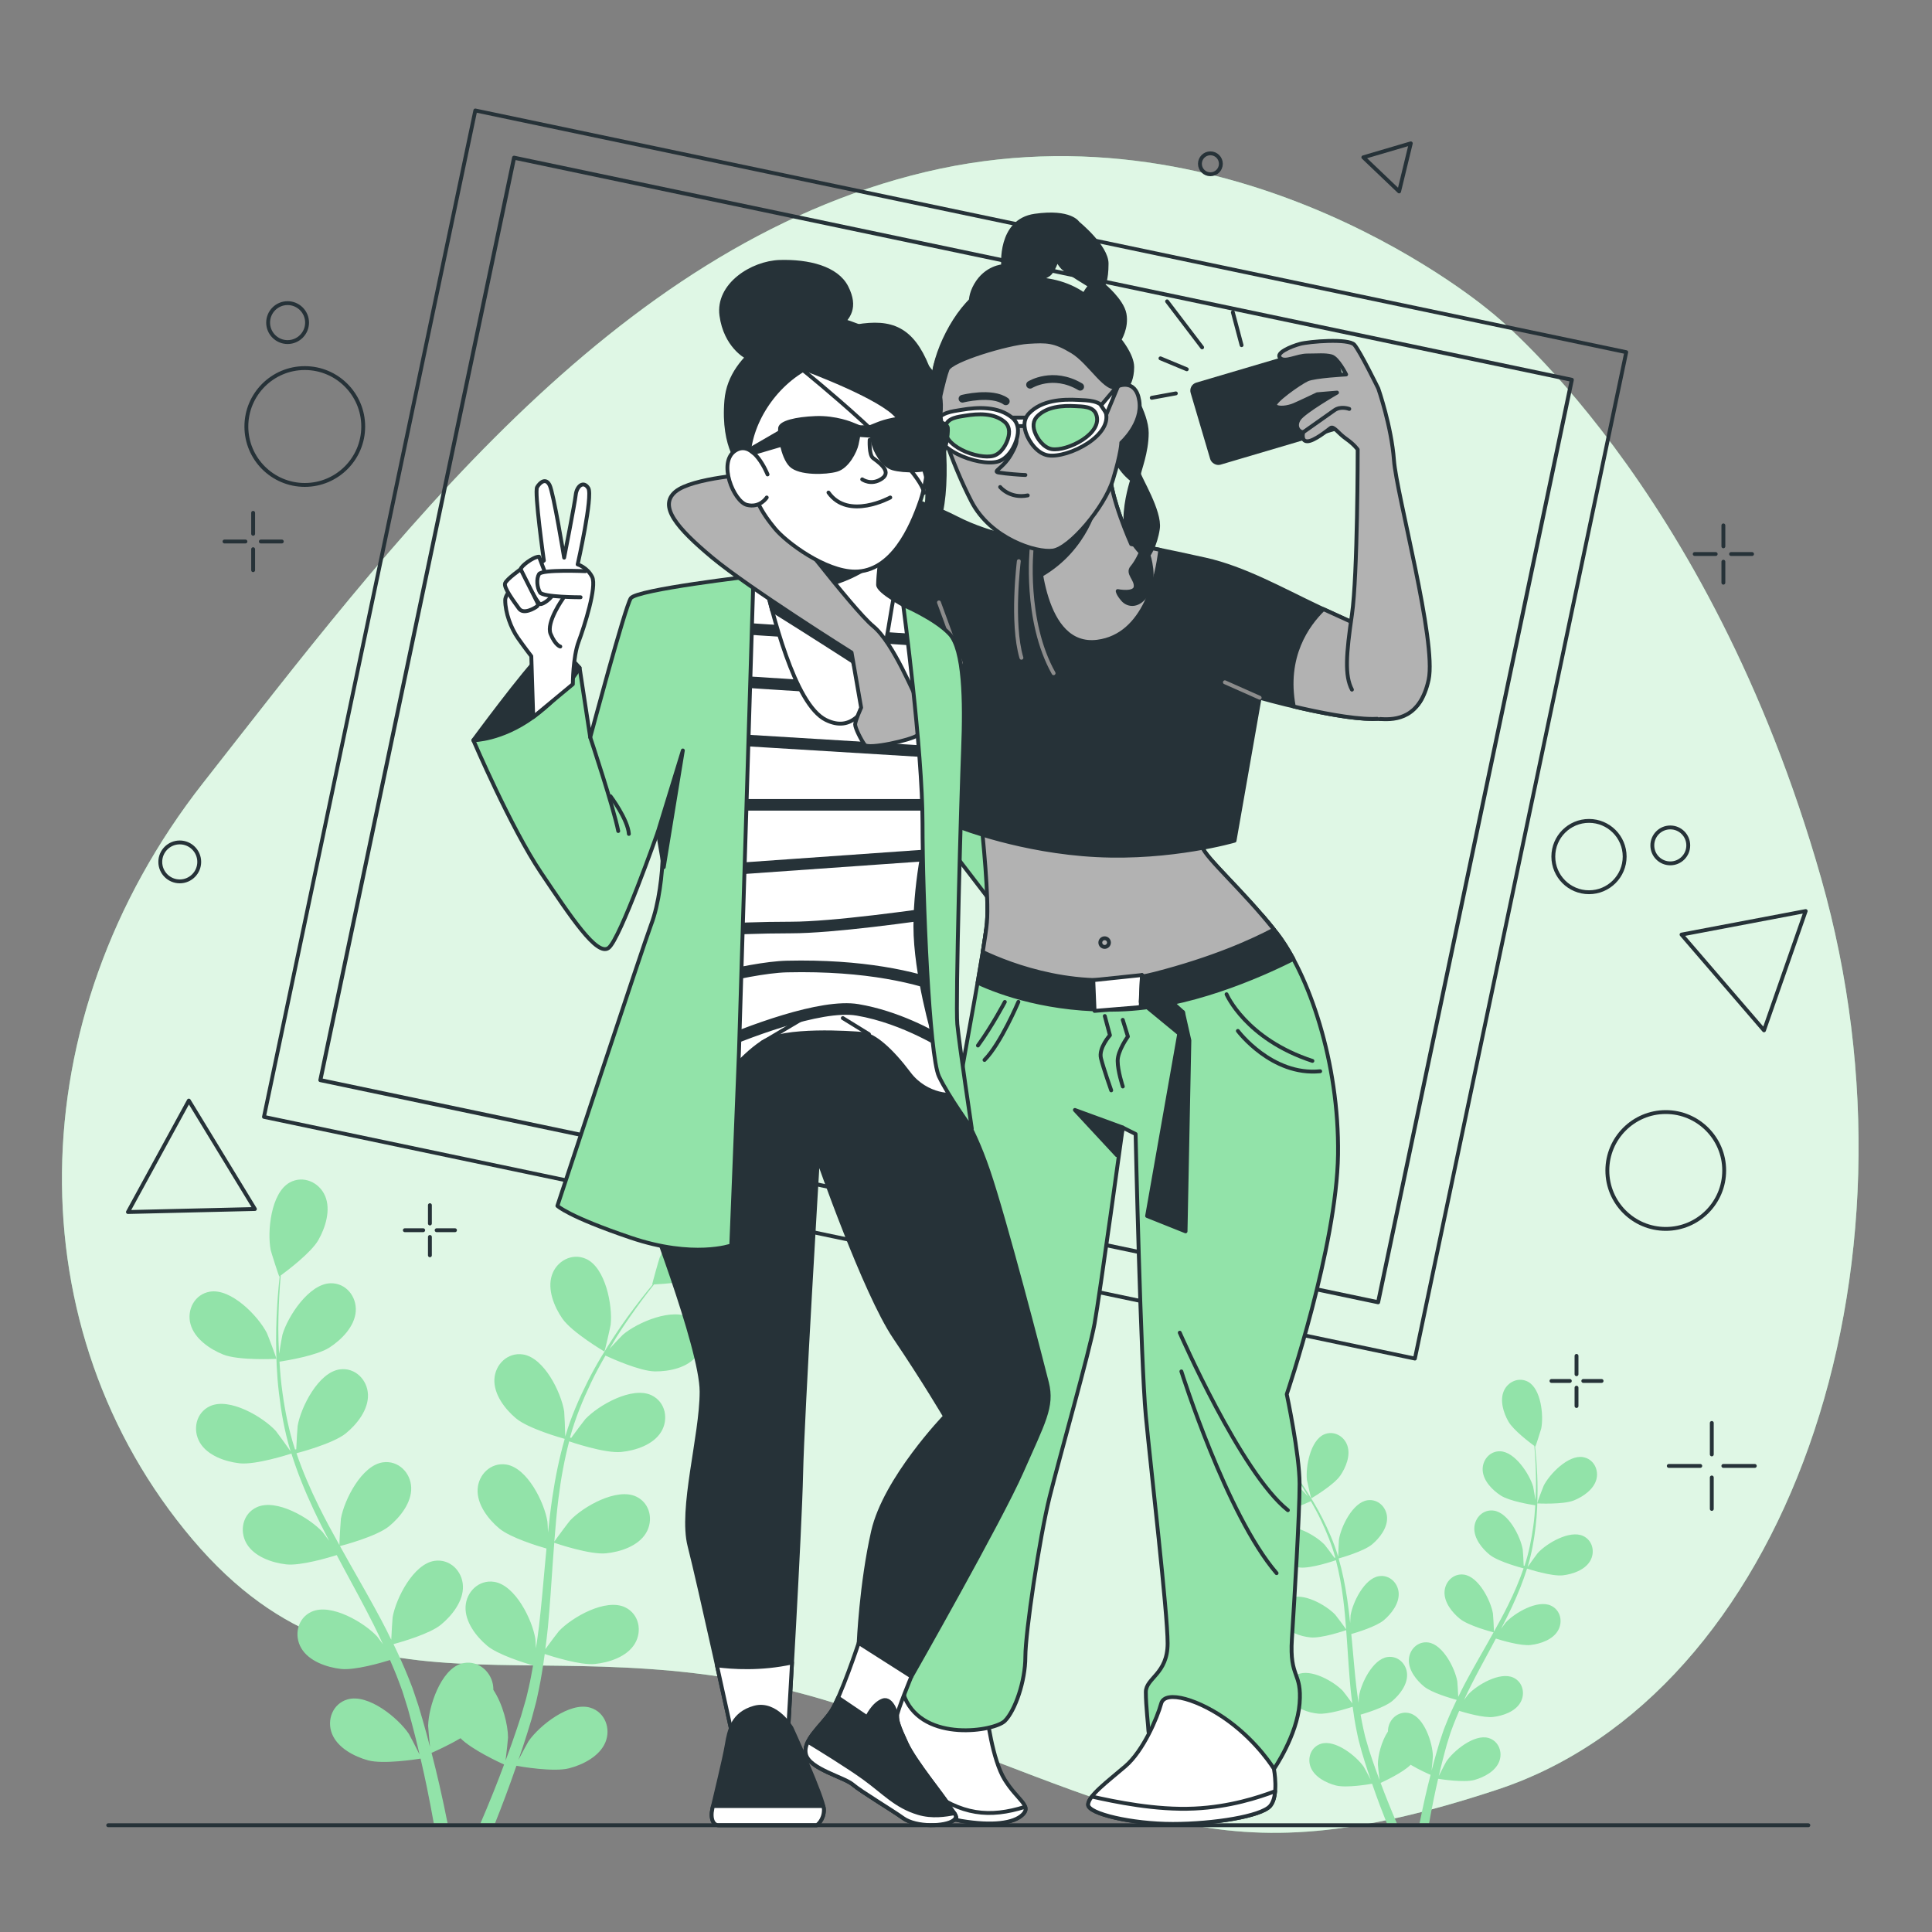 <?xml version="1.0" encoding="UTF-8"?><svg xmlns="http://www.w3.org/2000/svg" viewBox="0 0 500 500"><rect x="0" y="0" width="500" height="500" fill="#808080" stroke="none"/><g id="a"><path d="M385.9,80.77s-64.81-55.62-146.29-36.28c-81.48,19.34-138.95,96.82-187.04,158.12-48.09,61.3-48.39,141.87-2.78,195.75,45.62,53.89,94.19,17.86,170.2,43.71,76.01,25.85,93.36,45.59,167.54,21.07,74.18-24.52,112.86-133.6,83.75-235.95-29.12-102.35-85.37-146.42-85.37-146.42Z" style="fill:#92e3a9; stroke-width:0px;"/><path d="M385.9,80.77s-64.81-55.62-146.29-36.28c-81.48,19.34-138.95,96.82-187.04,158.12-48.09,61.3-48.39,141.87-2.78,195.75,45.62,53.89,94.19,17.86,170.2,43.71,76.01,25.85,93.36,45.59,167.54,21.07,74.18-24.52,112.86-133.6,83.75-235.95-29.12-102.35-85.37-146.42-85.37-146.42Z" style="fill:#fff; opacity:.7; stroke-width:0px;"/></g><g id="b"><rect x="92.43" y="57.01" width="304.36" height="266.14" transform="translate(44.27 -46.2) rotate(11.86)" style="fill:none; stroke:#263238; stroke-linecap:round; stroke-linejoin:round; stroke-width:.99px;"/><rect x="105" y="66.94" width="279.72" height="243.93" transform="translate(44.04 -46.28) rotate(11.86)" style="fill:none; stroke:#263238; stroke-linecap:round; stroke-linejoin:round; stroke-width:1.03px;"/><circle cx="431.1" cy="302.92" r="15.12" style="fill:none; stroke:#263238; stroke-linecap:round; stroke-linejoin:round;"/><circle cx="78.88" cy="110.38" r="15.12" style="fill:none; stroke:#263238; stroke-linecap:round; stroke-linejoin:round;"/><path d="M436.92,218.79c0,2.57-2.08,4.65-4.65,4.65s-4.65-2.08-4.65-4.65,2.08-4.65,4.65-4.65,4.65,2.08,4.65,4.65Z" style="fill:none; stroke:#263238; stroke-linecap:round; stroke-linejoin:round;"/><path d="M51.56,223.06c0,2.78-2.26,5.04-5.04,5.04s-5.04-2.26-5.04-5.04,2.26-5.04,5.04-5.04,5.04,2.26,5.04,5.04Z" style="fill:none; stroke:#263238; stroke-linecap:round; stroke-linejoin:round;"/><path d="M79.47,83.49c0,2.78-2.26,5.04-5.04,5.04s-5.04-2.26-5.04-5.04,2.26-5.04,5.04-5.04,5.04,2.26,5.04,5.04Z" style="fill:none; stroke:#263238; stroke-linecap:round; stroke-linejoin:round;"/><circle cx="411.23" cy="221.68" r="9.23" style="fill:none; stroke:#263238; stroke-linecap:round; stroke-linejoin:round;"/><circle cx="313.25" cy="42.39" r="2.71" style="fill:none; stroke:#263238; stroke-linecap:round; stroke-linejoin:round;"/><line x1="65.51" y1="132.72" x2="65.51" y2="138.15" style="fill:none; stroke:#263238; stroke-linecap:round; stroke-linejoin:round;"/><line x1="65.51" y1="142.13" x2="65.51" y2="147.56" style="fill:none; stroke:#263238; stroke-linecap:round; stroke-linejoin:round;"/><line x1="58.1" y1="140.14" x2="63.52" y2="140.14" style="fill:none; stroke:#263238; stroke-linecap:round; stroke-linejoin:round;"/><line x1="67.5" y1="140.14" x2="72.93" y2="140.14" style="fill:none; stroke:#263238; stroke-linecap:round; stroke-linejoin:round;"/><line x1="446.01" y1="135.97" x2="446.01" y2="141.39" style="fill:none; stroke:#263238; stroke-linecap:round; stroke-linejoin:round;"/><line x1="446.01" y1="145.37" x2="446.01" y2="150.8" style="fill:none; stroke:#263238; stroke-linecap:round; stroke-linejoin:round;"/><line x1="438.59" y1="143.38" x2="444.02" y2="143.38" style="fill:none; stroke:#263238; stroke-linecap:round; stroke-linejoin:round;"/><line x1="448" y1="143.38" x2="453.43" y2="143.38" style="fill:none; stroke:#263238; stroke-linecap:round; stroke-linejoin:round;"/><line x1="443.01" y1="368.26" x2="443.01" y2="376.4" style="fill:none; stroke:#263238; stroke-linecap:round; stroke-linejoin:round;"/><line x1="443.01" y1="382.37" x2="443.01" y2="390.51" style="fill:none; stroke:#263238; stroke-linecap:round; stroke-linejoin:round;"/><line x1="431.88" y1="379.38" x2="440.03" y2="379.38" style="fill:none; stroke:#263238; stroke-linecap:round; stroke-linejoin:round;"/><line x1="446" y1="379.38" x2="454.14" y2="379.38" style="fill:none; stroke:#263238; stroke-linecap:round; stroke-linejoin:round;"/><line x1="408" y1="350.9" x2="408" y2="355.65" style="fill:none; stroke:#263238; stroke-linecap:round; stroke-linejoin:round;"/><line x1="408" y1="359.13" x2="408" y2="363.88" style="fill:none; stroke:#263238; stroke-linecap:round; stroke-linejoin:round;"/><line x1="401.52" y1="357.39" x2="406.27" y2="357.39" style="fill:none; stroke:#263238; stroke-linecap:round; stroke-linejoin:round;"/><line x1="409.75" y1="357.39" x2="414.49" y2="357.39" style="fill:none; stroke:#263238; stroke-linecap:round; stroke-linejoin:round;"/><line x1="111.26" y1="311.9" x2="111.26" y2="316.64" style="fill:none; stroke:#263238; stroke-linecap:round; stroke-linejoin:round;"/><line x1="111.26" y1="320.12" x2="111.26" y2="324.87" style="fill:none; stroke:#263238; stroke-linecap:round; stroke-linejoin:round;"/><line x1="104.77" y1="318.38" x2="109.52" y2="318.38" style="fill:none; stroke:#263238; stroke-linecap:round; stroke-linejoin:round;"/><line x1="113" y1="318.38" x2="117.75" y2="318.38" style="fill:none; stroke:#263238; stroke-linecap:round; stroke-linejoin:round;"/><polygon points="435.18 241.87 456.52 266.65 467.31 235.78 435.18 241.87" style="fill:none; stroke:#263238; stroke-linecap:round; stroke-linejoin:round;"/><polygon points="365.11 37.1 352.83 40.71 362.09 49.54 365.11 37.1" style="fill:none; stroke:#263238; stroke-linecap:round; stroke-linejoin:round;"/><polygon points="48.87 284.83 33.11 313.67 65.97 312.89 48.87 284.83" style="fill:none; stroke:#263238; stroke-linecap:round; stroke-linejoin:round;"/></g><g id="c"><path d="M57.76,350.55c4.04,1.62,13.78,1.12,13.78,1.12.1,0-2.28-6.32-2.48-6.7-2.27-4.41-9.25-11.6-14.73-10.69-3.95.65-6.04,4.69-5.03,8.39,1.03,3.79,5.02,6.5,8.46,7.88Z" style="fill:#92e3a9; stroke-width:0px;"/><path d="M156.41,349.79c.09.05,1.58-6.53,1.63-6.96.54-4.93-1.32-14.78-6.39-17.04-3.65-1.63-7.62.58-8.82,4.22-1.23,3.72.6,8.19,2.71,11.24,2.47,3.58,10.88,8.53,10.88,8.53Z" style="fill:#92e3a9; stroke-width:0px;"/><path d="M184.46,313.61c-5.54-.43-11.88,7.33-13.76,11.92-.16.4-2,6.89-1.89,6.89,0,0,.09,0,.12,0-1.01,1.22-2.08,2.53-3.22,4-2.08,2.72-4.41,5.81-6.71,9.34-2.31,3.52-4.73,7.42-6.9,11.75-2.18,4.34-4.26,9.01-5.77,14.11-.02.06-.03.12-.04.18-.02-1.63-.23-6.18-.28-6.52-.78-4.9-5.17-13.9-10.66-14.75-3.96-.61-7.2,2.57-7.4,6.4-.2,3.92,2.74,7.74,5.58,10.13,3.2,2.69,11.92,5.13,12.62,5.32-1.4,4.86-2.44,9.97-3.21,15.19-.44,2.99-.79,6.01-1.11,9.04-.06-1.41-.13-2.66-.16-2.84-.78-4.9-5.17-13.9-10.66-14.75-3.96-.61-7.2,2.57-7.4,6.4-.21,3.92,2.74,7.74,5.58,10.13,2.88,2.42,10.27,4.65,12.24,5.21-.11,1.17-.23,2.33-.33,3.49-.5,5.59-.98,11.18-1.61,16.64-.22,1.93-.51,3.81-.8,5.7-.06-1.25-.11-2.3-.14-2.46-.78-4.9-5.17-13.9-10.66-14.75-3.96-.61-7.2,2.57-7.4,6.4-.2,3.92,2.74,7.74,5.58,10.13,2.74,2.31,9.55,4.43,11.89,5.11-.35,1.93-.69,3.86-1.12,5.71-.32,1.26-.54,2.49-.93,3.73-.36,1.24-.72,2.47-1.07,3.69-.77,2.32-1.54,4.71-2.35,6.96-.55,1.56-1.1,3.04-1.65,4.54.24-1.91.64-5.67.64-5.99-.02-3.3-1.35-8.62-3.79-12.31,0-.49-.04-.97-.13-1.45-.72-3.77-4.36-6.48-8.2-5.34-5.32,1.59-8.45,11.11-8.56,16.07,0,.29.28,3.47.49,5.48-.3-1.16-.59-2.29-.92-3.48-.63-2.36-1.33-4.69-2.08-7.2-.4-1.2-.81-2.41-1.22-3.64-.38-1.22-.94-2.47-1.41-3.72-1.15-2.87-2.45-5.72-3.82-8.57,2.06-.56,9.36-2.65,12.24-5,2.87-2.34,5.88-6.12,5.73-10.04-.14-3.84-3.33-7.07-7.3-6.52-5.5.76-10.03,9.7-10.89,14.58-.05.31-.28,3.88-.36,5.85-.84-1.7-1.67-3.41-2.58-5.1-2.61-4.9-5.41-9.77-8.18-14.65-.85-1.49-1.68-2.99-2.51-4.49.74-.19,9.46-2.49,12.69-5.12,2.87-2.34,5.88-6.12,5.74-10.04-.14-3.84-3.33-7.07-7.3-6.52-5.5.76-10.03,9.7-10.89,14.58-.06.37-.38,5.51-.39,6.83-1.84-3.3-3.64-6.6-5.28-9.92-2.27-4.59-4.25-9.21-5.83-13.84.34-.09,9.46-2.45,12.77-5.14,2.87-2.34,5.88-6.12,5.73-10.04-.14-3.84-3.33-7.07-7.3-6.52-5.5.76-10.03,9.7-10.89,14.58-.06.32-.3,4.24-.37,6.11-.17.02-.14.02-.31.04-1.64-4.97-2.6-10-3.26-14.75-.39-2.75-.61-5.4-.77-7.98,1.74-.26,9.7-1.56,12.94-3.66,3.11-2.01,6.52-5.44,6.8-9.35.28-3.83-2.54-7.39-6.54-7.28-5.55.15-11.04,8.54-12.43,13.3-.08.26-.55,2.98-.87,4.96-.05-1.17-.13-2.37-.16-3.49-.12-4.2.04-8.05.2-11.46.11-1.94.24-3.69.39-5.33,1.57-1.15,7.86-5.88,9.74-9.17,1.83-3.22,3.28-7.83,1.73-11.43-1.52-3.53-5.66-5.39-9.16-3.45-4.86,2.7-5.86,12.66-4.9,17.53.08.42,2.14,6.85,2.22,6.79,0,0,.08-.06.1-.07-.17,1.57-.34,3.26-.48,5.11-.24,3.41-.47,7.27-.45,11.49.01,4.22.15,8.79.73,13.61.57,4.82,1.42,9.87,2.97,14.95.02.06.04.11.06.17-.91-1.35-3.6-5.03-3.83-5.29-3.36-3.65-11.99-8.74-17.03-6.42-3.64,1.67-4.58,6.11-2.64,9.42,1.99,3.38,6.56,4.94,10.24,5.37,4.15.48,12.78-2.3,13.46-2.52,1.52,4.83,3.47,9.66,5.71,14.44,1.28,2.74,2.65,5.45,4.06,8.15-.83-1.14-1.58-2.15-1.7-2.28-3.36-3.65-11.99-8.74-17.03-6.42-3.64,1.67-4.58,6.11-2.64,9.42,1.99,3.38,6.56,4.95,10.24,5.37,3.73.43,11.13-1.79,13.09-2.4.55,1.03,1.09,2.07,1.65,3.1,2.67,4.94,5.35,9.86,7.83,14.77.88,1.73,1.68,3.46,2.48,5.2-.74-1.01-1.37-1.86-1.47-1.98-3.36-3.65-11.99-8.74-17.03-6.42-3.64,1.67-4.58,6.11-2.64,9.42,1.99,3.38,6.56,4.94,10.24,5.37,3.56.41,10.41-1.58,12.73-2.3.77,1.8,1.55,3.6,2.21,5.38.43,1.22.93,2.37,1.29,3.63.38,1.23.76,2.45,1.14,3.66.64,2.36,1.31,4.78,1.88,7.1.41,1.61.76,3.14,1.13,4.69-.85-1.73-2.59-5.08-2.77-5.35-2.76-4.12-10.52-10.46-15.86-8.93-3.85,1.1-5.46,5.35-4.03,8.91,1.45,3.64,5.74,5.88,9.31,6.86,3.93,1.08,12.54-.27,13.61-.44.59,2.56,1.15,5.06,1.63,7.43.69,3.35,1.28,6.47,1.79,9.33h3.57c-.6-3.06-1.31-6.4-2.14-10.03-.59-2.61-1.28-5.38-2.01-8.22.64-.28,4.28-1.88,7.49-3.79,2.93,2.99,10.32,6.38,11.28,6.81-.92,2.47-1.84,4.86-2.74,7.1-1.17,2.93-2.31,5.64-3.38,8.14h3.76c.87-2.17,1.77-4.48,2.69-6.95.94-2.5,1.9-5.19,2.86-7.96,1.05.19,9.65,1.67,13.61.65,3.59-.92,7.9-3.1,9.41-6.71,1.48-3.54-.06-7.81-3.89-8.98-5.32-1.61-13.17,4.6-16,8.68-.17.24-1.68,3.05-2.61,4.84.39-1.13.77-2.23,1.16-3.41.77-2.31,1.48-4.65,2.24-7.15.33-1.22.66-2.46.99-3.71.36-1.23.58-2.58.88-3.88.63-3.03,1.11-6.12,1.54-9.26,2.03.67,9.27,2.95,12.97,2.58,3.69-.37,8.28-1.86,10.32-5.21,2-3.28,1.12-7.73-2.49-9.46-5.01-2.4-13.72,2.55-17.13,6.16-.21.22-2.37,3.08-3.52,4.68.24-1.88.49-3.76.67-5.68.52-5.53.88-11.14,1.26-16.73.11-1.71.25-3.42.38-5.13.72.25,9.26,3.14,13.41,2.73,3.69-.37,8.28-1.86,10.32-5.21,2-3.28,1.12-7.73-2.49-9.46-5.01-2.4-13.72,2.55-17.13,6.16-.26.27-3.36,4.39-4.09,5.48.29-3.76.61-7.51,1.07-11.19.63-5.08,1.54-10.03,2.77-14.76.33.12,9.24,3.18,13.49,2.75,3.69-.37,8.28-1.86,10.32-5.21,2-3.28,1.12-7.73-2.49-9.46-5.01-2.4-13.72,2.55-17.13,6.16-.22.24-2.59,3.37-3.68,4.89-.16-.08-.13-.06-.29-.14,1.38-5.05,3.35-9.77,5.41-14.1,1.19-2.51,2.47-4.84,3.76-7.08,1.6.74,8.95,4.04,12.81,4.09,3.71.04,8.44-.94,10.83-4.05,2.35-3.04,1.96-7.56-1.44-9.68-4.72-2.94-13.92,1.03-17.7,4.24-.21.17-2.1,2.18-3.46,3.66.6-1,1.2-2.05,1.79-3,2.22-3.57,4.47-6.7,6.49-9.45,1.16-1.56,2.24-2.94,3.26-4.23,1.95-.09,9.8-.56,13.19-2.28,3.31-1.67,7.05-4.72,7.75-8.58.68-3.78-1.74-7.62-5.73-7.93Z" style="fill:#92e3a9; stroke-width:0px;"/><path d="M407.31,388.31c-2.78,1.12-9.49.77-9.5.77-.07,0,1.57-4.35,1.71-4.62,1.56-3.04,6.37-7.99,10.15-7.36,2.72.45,4.16,3.23,3.47,5.78-.71,2.61-3.46,4.48-5.83,5.43Z" style="fill:#92e3a9; stroke-width:0px;"/><path d="M339.35,387.78c-.06.04-1.09-4.5-1.12-4.79-.37-3.4.91-10.18,4.4-11.74,2.52-1.13,5.25.4,6.08,2.91.85,2.56-.41,5.64-1.86,7.74-1.7,2.47-7.49,5.88-7.5,5.88Z" style="fill:#92e3a9; stroke-width:0px;"/><path d="M320.03,362.85c3.82-.3,8.18,5.05,9.48,8.21.11.27,1.37,4.75,1.3,4.75,0,0-.07,0-.08,0,.7.84,1.43,1.75,2.22,2.75,1.43,1.87,3.04,4,4.62,6.43,1.59,2.43,3.26,5.11,4.75,8.09,1.5,2.99,2.93,6.21,3.98,9.72.01.04.02.08.03.12.01-1.12.16-4.25.19-4.49.54-3.37,3.56-9.58,7.35-10.16,2.72-.42,4.96,1.77,5.1,4.41.14,2.7-1.89,5.33-3.84,6.98-2.2,1.85-8.21,3.53-8.69,3.67.96,3.35,1.68,6.87,2.21,10.47.3,2.06.55,4.14.77,6.23.04-.97.09-1.83.11-1.96.54-3.37,3.56-9.58,7.35-10.16,2.72-.42,4.96,1.77,5.1,4.41.14,2.7-1.89,5.33-3.84,6.98-1.98,1.67-7.08,3.2-8.43,3.59.07.8.16,1.6.23,2.41.35,3.85.67,7.7,1.11,11.46.15,1.33.35,2.63.55,3.93.04-.86.08-1.58.1-1.69.54-3.37,3.56-9.58,7.35-10.16,2.72-.42,4.96,1.77,5.1,4.41.14,2.7-1.89,5.33-3.84,6.98-1.89,1.59-6.58,3.05-8.19,3.52.24,1.33.48,2.66.77,3.93.22.87.37,1.72.64,2.57.25.85.49,1.7.74,2.54.53,1.6,1.06,3.25,1.62,4.79.38,1.08.76,2.1,1.14,3.12-.17-1.32-.44-3.91-.44-4.12.01-2.27.93-5.94,2.61-8.48,0-.34.03-.67.09-1,.5-2.6,3.01-4.46,5.65-3.68,3.67,1.09,5.82,7.65,5.89,11.07,0,.2-.19,2.39-.34,3.77.21-.8.4-1.58.63-2.4.44-1.62.92-3.23,1.43-4.96.28-.83.56-1.66.84-2.51.26-.84.65-1.7.97-2.56.79-1.98,1.69-3.94,2.63-5.9-1.42-.39-6.45-1.83-8.43-3.45-1.98-1.61-4.05-4.22-3.95-6.92.1-2.64,2.29-4.87,5.03-4.49,3.79.53,6.91,6.68,7.5,10.05.04.21.19,2.67.25,4.03.58-1.17,1.15-2.35,1.77-3.52,1.8-3.37,3.73-6.73,5.64-10.09.59-1.03,1.16-2.06,1.73-3.09-.51-.13-6.52-1.71-8.74-3.53-1.98-1.61-4.05-4.22-3.95-6.92.1-2.64,2.29-4.87,5.03-4.49,3.79.53,6.91,6.68,7.5,10.05.04.25.26,3.8.27,4.7,1.27-2.27,2.51-4.54,3.64-6.84,1.57-3.16,2.93-6.35,4.02-9.53-.24-.06-6.52-1.68-8.8-3.54-1.98-1.61-4.05-4.22-3.95-6.92.1-2.64,2.29-4.87,5.03-4.49,3.79.53,6.91,6.68,7.5,10.05.04.22.21,2.92.25,4.21.12.02.1.01.22.03,1.13-3.43,1.79-6.89,2.25-10.16.27-1.89.42-3.72.53-5.5-1.2-.18-6.68-1.08-8.92-2.52-2.14-1.39-4.49-3.75-4.69-6.44-.19-2.64,1.75-5.09,4.5-5.02,3.83.11,7.6,5.88,8.56,9.16.05.18.38,2.05.6,3.42.04-.8.09-1.63.11-2.4.08-2.89-.02-5.55-.14-7.9-.07-1.34-.17-2.54-.27-3.67-1.08-.79-5.42-4.05-6.71-6.32-1.26-2.22-2.26-5.39-1.19-7.88,1.04-2.43,3.9-3.71,6.31-2.38,3.35,1.86,4.04,8.72,3.38,12.08-.06.29-1.47,4.72-1.53,4.68,0,0-.05-.04-.07-.05.12,1.08.23,2.25.33,3.52.16,2.35.33,5.01.31,7.92-.01,2.9-.1,6.06-.5,9.37-.39,3.32-.98,6.8-2.04,10.3-.01.04-.03.08-.04.12.63-.93,2.48-3.46,2.64-3.64,2.31-2.52,8.26-6.02,11.73-4.42,2.5,1.15,3.16,4.21,1.82,6.49-1.37,2.33-4.52,3.41-7.05,3.7-2.86.33-8.8-1.58-9.27-1.74-1.04,3.33-2.39,6.65-3.93,9.95-.88,1.88-1.83,3.75-2.8,5.62.57-.78,1.09-1.48,1.17-1.57,2.31-2.52,8.26-6.02,11.73-4.42,2.51,1.15,3.16,4.21,1.82,6.49-1.37,2.33-4.52,3.41-7.05,3.7-2.57.3-7.67-1.23-9.01-1.66-.38.71-.75,1.42-1.13,2.13-1.84,3.4-3.69,6.79-5.4,10.17-.6,1.19-1.15,2.39-1.71,3.58.51-.7.94-1.28,1.02-1.36,2.31-2.52,8.26-6.02,11.73-4.42,2.5,1.15,3.16,4.21,1.82,6.49-1.37,2.33-4.52,3.41-7.05,3.7-2.46.28-7.17-1.09-8.77-1.58-.53,1.24-1.07,2.48-1.53,3.7-.29.84-.64,1.64-.89,2.5-.26.85-.53,1.69-.79,2.52-.44,1.62-.9,3.29-1.29,4.89-.28,1.11-.53,2.17-.78,3.23.59-1.19,1.79-3.5,1.91-3.68,1.9-2.84,7.25-7.2,10.93-6.15,2.65.76,3.76,3.68,2.78,6.14-1,2.51-3.95,4.05-6.41,4.73-2.71.74-8.64-.18-9.38-.3-.41,1.77-.79,3.49-1.12,5.12-.48,2.31-.88,4.46-1.23,6.43h-2.46c.42-2.1.9-4.41,1.47-6.91.41-1.8.88-3.71,1.38-5.66-.44-.19-2.95-1.29-5.16-2.61-2.02,2.06-7.11,4.4-7.77,4.69.63,1.7,1.27,3.35,1.89,4.89.81,2.02,1.59,3.88,2.33,5.61h-2.59c-.6-1.49-1.22-3.09-1.86-4.79-.65-1.72-1.31-3.58-1.97-5.49-.72.13-6.65,1.15-9.37.45-2.47-.64-5.44-2.13-6.49-4.63-1.02-2.44.04-5.38,2.68-6.18,3.66-1.11,9.08,3.17,11.02,5.98.11.17,1.16,2.1,1.8,3.34-.27-.78-.53-1.54-.8-2.35-.53-1.59-1.02-3.2-1.54-4.93-.23-.84-.45-1.69-.68-2.55-.25-.85-.4-1.77-.6-2.67-.43-2.09-.77-4.22-1.06-6.38-1.4.46-6.38,2.03-8.93,1.78-2.54-.25-5.7-1.28-7.11-3.59-1.38-2.26-.77-5.33,1.72-6.52,3.45-1.65,9.45,1.76,11.8,4.24.15.15,1.63,2.12,2.43,3.22-.16-1.3-.34-2.59-.46-3.91-.36-3.81-.6-7.67-.86-11.52-.08-1.18-.17-2.36-.26-3.53-.49.17-6.38,2.17-9.24,1.88-2.54-.25-5.7-1.28-7.11-3.59-1.38-2.26-.77-5.33,1.72-6.52,3.45-1.65,9.45,1.76,11.8,4.24.18.19,2.31,3.02,2.82,3.77-.2-2.59-.42-5.17-.74-7.71-.44-3.5-1.06-6.91-1.91-10.17-.23.08-6.36,2.19-9.29,1.9-2.54-.25-5.7-1.28-7.11-3.59-1.38-2.26-.77-5.33,1.71-6.52,3.45-1.65,9.45,1.76,11.8,4.24.15.16,1.78,2.32,2.53,3.37.11-.05.09-.04.2-.09-.95-3.48-2.31-6.73-3.73-9.71-.82-1.73-1.7-3.33-2.59-4.88-1.1.51-6.16,2.79-8.83,2.81-2.55.03-5.81-.65-7.46-2.79-1.62-2.09-1.35-5.21.99-6.67,3.25-2.02,9.59.71,12.19,2.92.14.12,1.45,1.5,2.39,2.52-.41-.69-.83-1.41-1.24-2.06-1.53-2.46-3.08-4.61-4.47-6.51-.8-1.07-1.54-2.03-2.25-2.91-1.34-.06-6.75-.39-9.08-1.57-2.28-1.15-4.86-3.25-5.34-5.91-.47-2.6,1.2-5.25,3.95-5.46Z" style="fill:#92e3a9; stroke-width:0px;"/></g><g id="d"><path d="M255.41,443.71s1.33,11.61,4.64,16.91,6.96,6.63,4.64,8.95c-2.32,2.32-7.96,2.99-15.92,1.66-7.96-1.33-13.93-7.3-17.58-14.92-3.65-7.63-1.33-11.28-1.33-11.28l6.01-11.15s6.6,7.5,10.24,7.5,9.29,2.32,9.29,2.32Z" style="fill:#fff; stroke:#263238; stroke-linecap:round; stroke-linejoin:round;"/><path d="M264.7,469.58c.71-.71.85-1.32.63-1.98-9.29,2.9-16.53,2.16-25.51-4.65-6.57-4.98-9.11-13.06-10.07-17.68-.42.89-1.68,4.5,1.45,11.05,3.65,7.63,9.62,13.6,17.58,14.93,7.96,1.33,13.6.66,15.92-1.66Z" style="fill:#fff; stroke:#263238; stroke-linecap:round; stroke-linejoin:round;"/><path d="M253.75,210.88s.04.38.12,1.05c.46,4.29,2.12,20.5,1.54,26.81-.66,7.3-5.64,32.83-7.63,45.11s-5.31,27.2-3.32,50.74,2.32,31.51,2.32,31.51c0,0-12.27,24.87-12.27,35.16s-1.72,34.9-.33,38.14c4.97,11.61,23.22,8.62,25.87,5.97,2.65-2.65,5.31-10.28,5.31-16.58s3.65-30.84,6.3-41.46c2.65-10.61,10.28-37.48,11.61-44.77,1.33-7.3,7.3-50.74,7.3-50.74l3.32,1.66s1.33,59.04,2.65,72.97c1.33,13.93,5.64,50.89,5.64,58.85s-5.64,8.95-5.64,12.6.66,8.95.66,9.95.99,1.66,1.99,2.65,20.23,9.29,24.21,9.29,6.3-1.99,6.3-1.99c0,0,5.97-8.62,6.63-16.91s-2.65-6.44-1.99-16.72c.66-10.28,1.99-32.5,1.99-40.13s-3.32-23.22-3.32-23.22c0,0,12.93-38.14,13.27-62.02.33-23.88-7.63-46.76-15.92-57.38-8.29-10.61-18.24-19.24-19.24-22.22-.99-2.98-1.66-6.96-1.66-6.96l-55.72-1.33Z" style="fill:#92e3a9; stroke:#263238; stroke-linecap:round; stroke-linejoin:round;"/><path d="M305.32,344.9s15.87,36.33,27.98,45.94" style="fill:#92e3a9; stroke:#263238; stroke-linecap:round; stroke-linejoin:round;"/><path d="M305.74,354.92s11.69,37.17,24.64,52.21" style="fill:#92e3a9; stroke:#263238; stroke-linecap:round; stroke-linejoin:round;"/><path d="M285.92,262.95l1.33,4.97s-2.98,3.32-2.32,5.97,2.65,8.29,2.65,8.29" style="fill:none; stroke:#263238; stroke-linecap:round; stroke-linejoin:round;"/><path d="M290.57,263.94l1.33,4.31s-2.65,3.65-2.65,6.3,1.33,6.63,1.33,6.63" style="fill:none; stroke:#263238; stroke-linecap:round; stroke-linejoin:round;"/><path d="M260.05,259.3s-3.32,6.3-6.96,11.28" style="fill:none; stroke:#263238; stroke-linecap:round; stroke-linejoin:round;"/><path d="M317.43,257.31s4.97,11.61,22.22,17.25" style="fill:none; stroke:#263238; stroke-linecap:round; stroke-linejoin:round;"/><path d="M320.36,266.8s8.77,11.69,21.3,10.44" style="fill:none; stroke:#263238; stroke-linecap:round; stroke-linejoin:round;"/><path d="M254.79,274.32c4.18-4.18,8.77-15.04,8.77-15.04" style="fill:none; stroke:#263238; stroke-linecap:round; stroke-linejoin:round;"/><polygon points="290.57 291.8 278.18 287.26 289.04 298.96 290.57 291.8" style="fill:#263238; stroke:#263238; stroke-linecap:round; stroke-linejoin:round;"/><path d="M330.37,241.39c-1.2-1.54-2.44-3.02-3.67-4.47-6.32,2.63-22.97,8.78-40.44,8.78-15.66,0-26.2-3.13-31.07-4.98-.42,3.22-1.23,8.11-2.19,13.59,5.69,2.64,18.65,7.45,36.58,6.97,17.83-.48,36.35-8.66,45.16-13.1-1.41-2.61-2.88-4.9-4.36-6.8Z" style="fill:#263238; stroke:#263238; stroke-linecap:round; stroke-linejoin:round;"/><polygon points="244.93 218.3 261.04 239.33 276.26 214.27 244.48 190.99 244.93 218.3" style="fill:#92e3a9; stroke:#263238; stroke-linecap:round; stroke-linejoin:round;"/><path d="M311.13,219.17c-.99-2.98-1.66-6.96-1.66-6.96l-55.72-1.33s.04.38.12,1.05c.46,4.29,2.12,20.5,1.54,26.81-.15,1.69-.54,4.37-1.07,7.64,7.21,3.42,25.46,10.52,44.52,5.63,15.03-3.86,25.2-8.46,30.84-11.45-8.15-10.22-17.6-18.48-18.56-21.38Z" style="fill:#b2b2b2; stroke:#263238; stroke-linecap:round; stroke-linejoin:round;"/><circle cx="285.88" cy="243.94" r="1.12" style="fill:#b2b2b2; stroke:#263238; stroke-linecap:round; stroke-linejoin:round;"/><polygon points="282.94 253.66 283.27 261.62 295.21 260.63 295.54 252.34 282.94 253.66" style="fill:#fff; stroke:#263238; stroke-linecap:round; stroke-linejoin:round;"/><polygon points="295.21 259.3 306.49 268.59 306.16 261.95 295.54 252.34 295.21 259.3" style="fill:#263238; stroke:#263238; stroke-linecap:round; stroke-linejoin:round;"/><polygon points="306.16 261.95 296.87 314.69 306.82 318.67 307.81 269.25 306.16 261.95" style="fill:#263238; stroke:#263238; stroke-linecap:round; stroke-linejoin:round;"/><path d="M329.7,457.78s-3.98-6.63-11.61-12.27c-7.63-5.64-16.58-8.29-17.58-4.64-.99,3.65-4.64,12.27-9.29,16.25-4.64,3.98-9.62,7.63-9.62,9.95s11.28,4.98,21.89,4.98,22.88-1.99,25.21-4.64c2.32-2.65.99-9.62.99-9.62Z" style="fill:#fff; stroke:#263238; stroke-linecap:round; stroke-linejoin:round;"/><path d="M328.71,467.39c.8-.92,1.16-2.35,1.3-3.83-4.31,1.62-11.72,4.06-20.87,4.49-10.02.48-20.73-1.79-26.57-3.1-.6.78-.96,1.49-.96,2.11,0,2.32,11.28,4.97,21.89,4.97s22.88-1.99,25.21-4.64Z" style="fill:#fff; stroke:#263238; stroke-linecap:round; stroke-linejoin:round;"/><path d="M267,139.82s-9.75-.75-19.5-5.75-21-7.5-21-7.5l-5.5,25.25s14.25,4.75,20,10.75,8.75,9.5,8.25,18-.75,33.5-.75,33.5c0,0,15.75,6.25,35.25,7.25s35.75-3.75,35.75-3.75l6.5-37s19.25,5.5,29.25,5.5,13.75-3.75,13.75-10.5-18.25-14-27.75-18.5-19.25-10-29.25-12.25-19.25-4-19.25-4c0,0-5.5-12.25-5.5-18.75,0,0-9.25,10.75-12.5,13s-7.75,4.75-7.75,4.75Z" style="fill:#263238; stroke:#263238; stroke-linecap:round; stroke-linejoin:round;"/><path d="M267,141.9s-2,18.67,5.67,32.33" style="fill:none; stroke:#8c8c8c; stroke-linecap:round; stroke-linejoin:round;"/><path d="M263.67,145.23s-2,16,.67,25" style="fill:none; stroke:#8c8c8c; stroke-linecap:round; stroke-linejoin:round;"/><line x1="326" y1="180.57" x2="317" y2="176.57" style="fill:none; stroke:#8c8c8c; stroke-linecap:round; stroke-linejoin:round;"/><path d="M248.67,171.57s-3.67-10.33-5.67-15.67" style="fill:none; stroke:#8c8c8c; stroke-linecap:round; stroke-linejoin:round;"/><path d="M300.27,142.31c-4.48-.91-7.52-1.49-7.52-1.49,0,0-5.5-12.25-5.5-18.75,0,0-9.25,10.75-12.5,13-2.07,1.43-4.65,2.97-6.24,3.89.07,4.29,1.11,28.93,15.49,27.11,12.49-1.59,15.54-17.31,16.27-23.76Z" style="fill:#b2b2b2; stroke:#263238; stroke-linecap:round; stroke-linejoin:round;"/><path d="M274.75,135.07c-2.07,1.43-4.65,2.97-6.24,3.89.02,1.49.17,5.42.94,9.86,11.93-6.91,14.33-18.93,14.33-18.93l-3.24-.35c-2.24,2.38-4.49,4.63-5.79,5.53Z" style="fill:#263238; stroke:#263238; stroke-linecap:round; stroke-linejoin:round;"/><path d="M342.49,157.65c-4.12,3.99-10.11,12.25-7.66,25.19,6.39,1.51,14.84,3.22,20.41,3.22,10,0,13.75-3.75,13.75-10.5s-16.75-13.39-26.51-17.92Z" style="fill:#b2b2b2; stroke:#263238; stroke-linecap:round; stroke-linejoin:round;"/><path d="M166.37,309.75s15.2,38.92,15.2,50.4-5.6,30.35-3.11,39.97c2.48,9.62,11.16,49.32,11.16,49.32l14.28-.26s3.13-52.86,3.44-67.75c.31-14.9,4.34-81.61,4.34-81.61,0,0,12.1,34.76,19.86,46.24,7.76,11.48,13.03,20.48,13.03,20.48,0,0-15.52,16.14-18.62,29.79s-3.72,28.86-3.72,28.86l13.65,8.69s22.96-40.34,28.55-53.06c5.59-12.72,8.07-16.76,6.52-22.96-1.55-6.21-10.86-42.2-15.21-54.93-4.34-12.72-8.69-18-11.17-22.34-2.48-4.34-8.38-13.65-22.65-19.24-14.27-5.59-28.24-2.48-41.27,4.97-13.03,7.45-18,11.79-18,22.96s3.72,20.48,3.72,20.48Z" style="fill:#263238; stroke:#263238; stroke-linecap:round; stroke-linejoin:round;"/><path d="M203.89,449.19s.48-8.15,1.09-18.94c-8.1,1.77-15.51,1.26-19.44.74,2.23,10.03,4.07,18.46,4.07,18.46l14.28-.26Z" style="fill:#fff; stroke:#263238; stroke-linecap:round; stroke-linejoin:round;"/><line x1="211.68" y1="299.82" x2="221.61" y2="293.31" style="fill:none; stroke:#263238; stroke-linecap:round; stroke-linejoin:round;"/><path d="M236.07,129.33c-5.43-1.84-9.57-2.76-9.57-2.76l-5.5,25.25s7.25,2.42,13.5,5.98l1.57-28.47Z" style="fill:none; stroke:#263238; stroke-linecap:round; stroke-linejoin:round;"/><path d="M228,143.07s-.75,5.75-.75,8.25,13.25,8.75,14.5,9.5,6,8.75,6.25,20.75-3.5,82-3,87.5,1.75,12.75,2,13.75-7.25,1-11.75-5-9-10-12-10.25-20.25-1.5-26,2.25-11.5,11.5-11.5,11.5c0,0-4.25-2.75-2.5-23s2.5-60,2.5-68.75,1.5-38.5,1.5-38.5c0,0,11.5-1.25,14.25-5.75s2.5-12.25,2.5-12.25c0,0,6,10.5,24,10Z" style="fill:#fff; stroke:#263238; stroke-linecap:round; stroke-linejoin:round;"/><path d="M245.35,272.27c-.13-1.09-.25-2.18-.35-3.2,0-.1-.02-.24-.02-.39-3.37-2.04-12.45-7.07-22.81-8.81-9.94-1.67-29.17,5.78-39.28,10.15.05,1.16.12,2.2.22,3.14,10.2-4.47,29.44-11.86,38.56-10.33,12.2,2.06,22.93,9.16,23.04,9.23.2.13.42.19.64.22Z" style="fill:#263238; stroke-width:0px;"/><path d="M247.83,178.52l-61.64-3.95c-.04,1.01-.08,2.02-.12,3l61.93,3.97c-.02-1.04-.09-2.04-.17-3.02Z" style="fill:#263238; stroke-width:0px;"/><path d="M184.93,226.73l61.71-4.35c.04-1.01.09-2.01.13-3.02l-61.74,4.35c-.03,1-.07,2.01-.1,3.01Z" style="fill:#263238; stroke-width:0px;"/><path d="M246,237.22c.04-1.01.09-2.03.13-3.06-9.1,1.35-30.63,4.38-41.43,4.38-7.98,0-15.36.32-20.27.61-.05,1.01-.09,2.02-.14,3.01,4.86-.28,12.33-.62,20.42-.62,10.91,0,31.84-2.92,41.3-4.33Z" style="fill:#263238; stroke-width:0px;"/><path d="M186.64,163.8l58.85,3.85c-.42-1.16-.85-2.2-1.28-3.09l-57.44-3.76c-.04.96-.09,1.96-.14,3Z" style="fill:#263238; stroke-width:0px;"/><path d="M203.66,248.63c-5.39.12-13.43,1.77-19.93,3.32-.07,1.08-.15,2.13-.22,3.15,6.52-1.58,14.87-3.34,20.22-3.46,20.59-.47,34.01,2.97,41.46,5.99.03-1,.07-2.06.11-3.16-8.33-3.19-22.05-6.29-41.64-5.84Z" style="fill:#263238; stroke-width:0px;"/><path d="M185.73,192.68l61.95,3.78c.04-1.04.07-2.04.1-3l-62.03-3.78c0,.78,0,1.79-.02,3Z" style="fill:#263238; stroke-width:0px;"/><path d="M185.49,206.79c-.02.98-.04,1.98-.07,3h61.74c.04-1.01.08-2.01.12-3h-61.8Z" style="fill:#263238; stroke-width:0px;"/><line x1="197.25" y1="269.82" x2="207.95" y2="263.48" style="fill:none; stroke:#263238; stroke-linecap:round; stroke-linejoin:round;"/><line x1="224.89" y1="267.65" x2="218.12" y2="263.48" style="fill:none; stroke:#263238; stroke-linecap:round; stroke-linejoin:round;"/><path d="M227.25,151.32c0-2.5.75-8.25.75-8.25-18,.5-24-10-24-10,0,0,.25,7.75-2.5,12.25-.8,1.3-2.33,2.33-4.1,3.14,2.5,10.07,8.14,33.83,16.35,37.86,13.13,6.45,15.46-21.28,17.45-31.29-2.24-1.43-3.95-2.81-3.95-3.71Z" style="fill:#fff; stroke:#263238; stroke-linecap:round; stroke-linejoin:round;"/><path d="M224.42,182.05c.07-.13.14-.26.21-.39v-13.85c0-1.04-13.82-15.64-13.82-15.64,11.21-2.09,16.94-7.82,16.94-7.82l-3.44-1.34c-9.36-.55-14.92-4.22-17.79-6.94l-2.56-1c-.12,2.6-.6,7.18-2.47,10.25-.8,1.3-2.33,2.33-4.1,3.14.62,2.49,1.43,5.82,2.42,9.48,8.83,5.48,20.9,13.26,20.9,13.26l3.7,10.85Z" style="fill:#263238; stroke:#263238; stroke-linecap:round; stroke-linejoin:round;"/><path d="M240.15,214.11s-3.25,12.99-3.25,25.58,4.87,28.83,4.87,28.83l-1.62-54.4Z" style="fill:#263238; stroke:#263238; stroke-linecap:round; stroke-linejoin:round;"/><path d="M195,149.07l-3.75,123-2,50.25s-9.75,3.5-26-2-19-8.25-19-8.25c0,0,22.25-67.5,24.25-72.75s3-13.25,3-18.5-1.25-5.5-1.25-5.5c0,0-9.75,27.75-12.75,30s-9.75-8-17.5-19.5-17.5-34.25-17.5-34.25c0,0,12-5.5,18-10s9.5-8.75,9.5-8.75l2.75,18s9-33.75,10.5-36,31.75-5.75,31.75-5.75Z" style="fill:#92e3a9; stroke:#263238; stroke-linecap:round; stroke-linejoin:round;"/><polygon points="170.25 215.32 176.72 194.22 171.78 224.42 170.25 215.32" style="fill:#263238; stroke:#263238; stroke-linecap:round; stroke-linejoin:round;"/><path d="M152.75,190.82s6,18,7.25,24.25" style="fill:none; stroke:#263238; stroke-linecap:round; stroke-linejoin:round;"/><path d="M158,206.07s4.5,6,4.75,9.75" style="fill:none; stroke:#263238; stroke-linecap:round; stroke-linejoin:round;"/><path d="M122.5,191.57s13.25-18,17.5-22,10,3.25,10,3.25c0,0-3.75,6.75-12,12.75s-15.5,6-15.5,6Z" style="fill:#263238; stroke:#263238; stroke-linecap:round; stroke-linejoin:round;"/><path d="M148.25,177.07s0-7,1.5-11,4.75-14.25,3.5-16.75-3.75-3.25-3.75-3.25c0,0,4-17.75,2.75-19.75s-3-.5-3.25,1.75-3,16.25-3,16.25c0,0-2.75-16.75-3.75-18.75s-2.5-.75-3.25.5,1.75,19,1.75,19c0,0-10,7-10,10.25s1.5,7.25,3.25,9.75,3.5,4.75,3.5,4.75l.5,15.75,10.25-8.5Z" style="fill:#fff; stroke:#263238; stroke-linecap:round; stroke-linejoin:round;"/><path d="M145.75,154.82s-4.5,6.25-3.25,9.25,2.5,3.25,2.5,3.25" style="fill:#fff; stroke:#263238; stroke-linecap:round; stroke-linejoin:round;"/><path d="M139.5,144.07s3.5,9,3.5,9.75-2.5,2.75-3.25,2.5-5-8.25-5-9,3.25-3.25,4.75-3.25Z" style="fill:#fff; stroke:#263238; stroke-linecap:round; stroke-linejoin:round;"/><path d="M134.75,147.32s-3.57,2.51-4.03,3.62c-.46,1.11,2.4,4.89,3.6,6.56,1.2,1.66,4.16-.18,4.62-.55.46-.37.28-.74,0-1.29-.28-.55-4.19-8.33-4.19-8.33Z" style="fill:#fff; stroke:#263238; stroke-linecap:round; stroke-linejoin:round;"/><path d="M151.5,147.82s-11.25-.5-12,.75-.5,3.5.25,4.75,10.5,1.25,10.5,1.25" style="fill:#fff; stroke:#263238; stroke-linecap:round; stroke-linejoin:round;"/><path d="M201.13,131.94s19.55,25.76,24.83,30.1c5.28,4.34,10.55,17.69,12.41,21.1,1.86,3.41.62,5.9-.93,7.14s-12.72,3.72-13.65,2.48c-.93-1.24-2.48-4.34-2.48-5.28s1.55-4.34,1.55-4.34l-2.48-14.27s-26.69-16.76-36-24.52c-9.31-7.76-13.96-13.34-9.62-17.07,4.34-3.72,20.48-4.65,20.48-4.65l5.9,9.31Z" style="fill:#b2b2b2; stroke:#263238; stroke-linecap:round; stroke-linejoin:round;"/><path d="M252.1,81.28s-2.21-2.88.44-7.52c2.66-4.65,7.08-4.87,7.08-4.87,0,0-1.11-11.73,8.19-13.06,9.29-1.33,11.15,1.93,11.15,1.93,0,0,7.43,6.03,7.43,10.46s-.89,5.53-.89,5.53c0,0,4.87,3.98,5.53,7.52s-1.33,6.64-1.33,6.64c0,0,3.32,3.98,3.32,7.08s-1.11,4.65-1.11,4.65c0,0,4.87,7.3,4.87,12.39s-1.99,9.74-1.99,10.62,5.53,9.74,4.87,14.16c-.66,4.43-2.43,6.86-2.43,6.86,0,0,1.99,5.98-.22,9.74-2.21,3.76-5.09,3.32-6.42,1.77-1.33-1.55-1.33-2.21-1.33-2.21,0,0,4.43.89,4.65-1.11.22-1.99-2.27-3.45-.95-5s2.27-3.85,2.27-3.85c0,0-3.98-3.76-3.98-8.63s1.77-10.18,1.77-10.18c0,0-4.43-3.1-5.09-8.41-.66-5.31-.89-12.84-.89-12.84,0,0-3.76-9.52-3.98-11.95l-.22-2.43s-3.18-5.8-3.18-8.9,2.51-5.7,2.51-5.7c0,0-6.2-3.76-7.08-4.65s-1.55-2.21-1.55-2.21c0,0-.89,3.1-2.21,3.98-1.33.89-3.1,1.33-3.1,1.33,0,0,3.76,3.54,3.32,6.2-.44,2.66-2.21,3.54-2.21,3.54l-16.82,2.21-.44-3.1Z" style="fill:#263238; stroke:#263238; stroke-linecap:round; stroke-linejoin:round;"/><path d="M254.81,78.88c-7.38,2.46-13.34,13.03-13.34,20.17s4.97,21.1,9.93,30.72c4.97,9.62,16.76,13.34,21.1,12.72,4.34-.62,13.34-11.17,15.52-18.31,2.17-7.14,2.17-9.62,2.17-9.62,0,0,5.59-4.97,4.65-10.86-.93-5.9-5.59-3.72-5.59-3.72,0,0-3.1-11.79-11.79-18.62-8.69-6.83-19.86-3.41-22.65-2.48Z" style="fill:#b2b2b2; stroke:#263238; stroke-linecap:round; stroke-linejoin:round;"/><path d="M281.37,76.88c-8.69-6.83-21.46-5.15-27.47-1.29-6.54,4.21-12.42,16.32-12.42,23.45,0,1.44.21,3.17.58,5.08l.98-.11s1.24-5.9,2.17-8.38c.93-2.48,15.83-6.83,20.79-7.14,4.97-.31,6.83-.31,11.48,2.48s9,10.86,11.79,9c0,0,.8-16.27-7.89-23.1Z" style="fill:#263238; stroke:#263238; stroke-linecap:round; stroke-linejoin:round;"/><path d="M262.88,113.63s.93.31-1.24,4.03c-2.17,3.72-4.97,4.34-3.1,4.65s5.9.62,6.83.62" style="fill:none; stroke:#263238; stroke-linecap:round; stroke-linejoin:round;"/><path d="M258.84,126.04s2.48,3.1,7.14,2.17" style="fill:none; stroke:#263238; stroke-linecap:round; stroke-linejoin:round;"/><rect x="261.93" y="108.08" width="3.93" height="2.2" style="fill:#fff; stroke:#263238; stroke-linecap:round; stroke-linejoin:round;"/><path d="M263.15,109.74c-.25-.62-.64-1.18-1.23-1.66-3.57-2.95-8.79-2.74-13.09-2.01-2.26.38-5.74.67-6.52,3.31-1.99,6.76,11.03,11.48,15.96,10.06,2.62-.75,4.47-3.93,5.02-6.46.25-1.13.24-2.25-.15-3.24Z" style="fill:#fff; stroke:#263238; stroke-linecap:round; stroke-linejoin:round;"/><path d="M260.9,110.43c-.19-.48-.5-.92-.95-1.29-2.77-2.29-6.82-2.12-10.16-1.56-1.76.3-4.46.52-5.06,2.57-1.55,5.25,8.56,8.91,12.39,7.81,2.03-.58,3.47-3.05,3.9-5.01.19-.88.19-1.75-.12-2.51Z" style="fill:#92e3a9; stroke:#263238; stroke-linecap:round; stroke-linejoin:round;"/><path d="M265.3,108.73c.18-.64.51-1.24,1.04-1.79,3.23-3.33,8.44-3.69,12.78-3.44,2.29.13,5.78.04,6.84,2.58,2.72,6.5-9.7,12.62-14.76,11.76-2.69-.46-4.87-3.41-5.7-5.87-.37-1.1-.49-2.21-.21-3.23Z" style="fill:#fff; stroke:#263238; stroke-linecap:round; stroke-linejoin:round;"/><path d="M267.61,109.17c.14-.5.4-.97.8-1.39,2.51-2.58,6.55-2.86,9.92-2.67,1.78.1,4.49.03,5.31,2,2.11,5.05-7.53,9.79-11.45,9.12-2.09-.36-3.78-2.65-4.43-4.55-.29-.85-.38-1.72-.16-2.51Z" style="fill:#92e3a9; stroke:#263238; stroke-linecap:round; stroke-linejoin:round;"/><polygon points="284.94 104.92 289.57 99.43 286.39 107.09 284.94 104.92" style="fill:#fff; stroke:#263238; stroke-linecap:round; stroke-linejoin:round;"/><path d="M249.09,103.19s7.59-1.94,11.21.67" style="fill:none; stroke:#263238; stroke-linecap:round; stroke-linejoin:round; stroke-width:2px;"/><path d="M266.58,99.57s5.88-3.67,12.97.52" style="fill:none; stroke:#263238; stroke-linecap:round; stroke-linejoin:round; stroke-width:2px;"/><path d="M193.1,92.3s-5.33-2.77-6.4-10.66c-1.07-7.89,7.89-13.64,15.13-13.86,7.25-.21,14.71,1.49,17.27,6.61,2.56,5.12.64,7.89-2.34,10.23-2.98,2.34-11.51,6.18-17.48,7.67-5.97,1.49-6.18,0-6.18,0Z" style="fill:#263238; stroke:#263238; stroke-linecap:round; stroke-linejoin:round;"/><path d="M224.64,97.63s-6.61,7.46-15.13,13.43c-8.53,5.97-12.58,8.74-12.58,8.74l-4.9,1.07s-5.12-4.69-4.05-17.27c1.07-12.58,15.99-19.19,23.24-21.1,7.25-1.92,23.02,7.67,27.92,11.72,4.9,4.05,5.12,12.79,3.41,15.99-1.71,3.2-2.34,5.54-2.34,5.54l-15.56-18.12Z" style="fill:#263238; stroke:#263238; stroke-linecap:round; stroke-linejoin:round;"/><path d="M240.42,114.47s.1,8.39-2.24,15.21c-2.34,6.82-7.38,18.29-16.94,18.25-7.61-.03-17.72-7.53-20.7-11.15-2.98-3.62-6.8-8.89-6.8-17.84s6.39-19.4,15.77-24.09,17.69-2.56,22.38.43c4.69,2.98,9.38,13.22,8.53,19.19Z" style="fill:#fff; stroke:#263238; stroke-linecap:round; stroke-linejoin:round;"/><path d="M198.64,122.78s-3.62-9.17-8.31-6.18c-4.69,2.98-.43,13.22,2.98,14.07,3.41.85,5.12-1.92,5.12-1.92" style="fill:#fff; stroke:#263238; stroke-linecap:round; stroke-linejoin:round;"/><path d="M225.07,113.83s-.21,3.84.85,4.69c1.07.85,5.12,3.41,2.34,5.33-2.77,1.92-5.12.21-5.12.21" style="fill:none; stroke:#263238; stroke-linecap:round; stroke-linejoin:round;"/><path d="M230.4,128.75s-10.87,5.97-15.99-1.28" style="fill:none; stroke:#263238; stroke-linecap:round; stroke-linejoin:round;"/><path d="M220.51,109.78s-4.2-1.8-9.41-1.6c-5.2.2-9.01,1.2-9.21,2.6-.2,1.4.6,7.41,2.8,9.61s9.01,2,11.81,1.2c2.8-.8,4.8-4.8,5.2-6.61.4-1.8.8-4.4.8-4.4l-2-.8Z" style="fill:#263238; stroke:#263238; stroke-linecap:round; stroke-linejoin:round;"/><path d="M227.2,109.73s4.09-1.75,9.14-1.56c5.06.19,8.76,1.17,8.95,2.53.19,1.36-.58,7.2-2.72,9.34-2.14,2.14-8.76,1.95-11.48,1.17-2.72-.78-4.67-4.67-5.06-6.42-.39-1.75-.78-4.28-.78-4.28l1.95-.78Z" style="fill:#263238; stroke:#263238; stroke-linecap:round; stroke-linejoin:round;"/><polygon points="202.05 111.7 193.95 116.39 195.01 117.24 202.26 115.11 202.05 111.7" style="fill:#263238; stroke:#263238; stroke-linecap:round; stroke-linejoin:round;"/><polygon points="222.51 110.58 225.25 110.51 225.28 112.77 222.09 112.55 222.51 110.58" style="fill:#263238; stroke:#263238; stroke-linecap:round; stroke-linejoin:round;"/><path d="M233.75,156.57s5,37.5,5,56.5,1.75,60.25,4.25,65.5,8.5,13.5,8.5,13.5c0,0-3.25-21.75-3.75-27s1-58.75,1.5-71.25.25-25.75-3.5-29.75-12-7.5-12-7.5Z" style="fill:#92e3a9; stroke:#263238; stroke-linecap:round; stroke-linejoin:round;"/><path d="M204.85,447.22s-4.03-6.83-9.62-5.28c-5.59,1.55-6.52,5.9-7.14,9.62-.62,3.72-3.1,13.67-3.72,16.46s.31,4.34,1.55,4.34h25.45s1.86-1.24,1.86-4.03-8.38-21.11-8.38-21.11Z" style="fill:#263238; stroke:#263238; stroke-linecap:round; stroke-linejoin:round;"/><path d="M184.37,468.03c-.62,2.79.31,4.34,1.55,4.34h25.45s1.86-1.24,1.86-4.03c0-.22-.06-.54-.16-.93h-28.56c-.06.23-.11.44-.15.62Z" style="fill:#fff; stroke:#263238; stroke-linecap:round; stroke-linejoin:round;"/><path d="M222.23,425.19s-4.65,13.96-7.14,17.69c-2.48,3.72-7.45,7.45-6.52,11.17.93,3.72,9.93,5.9,12.1,7.76s10.41,6.78,13.03,8.69c3.41,2.48,11.17.93,13.03.62,1.86-.31,0-1.86-1.24-4.03-1.24-2.17-8.69-11.17-10.86-15.83-2.17-4.65-2.48-5.9-2.48-7.14s3.72-10.24,3.72-10.24l-13.65-8.69Z" style="fill:#fff; stroke:#263238; stroke-linecap:round; stroke-linejoin:round;"/><path d="M246.74,471.12c1.5-1.15,0-1.86-1.24-4.03-1.24-2.17-8.69-11.17-10.86-15.83-2.17-4.65-2.48-5.9-2.48-7.14,0,0-1.24-4.97-3.72-4.03-2.48.93-4.03,4.34-4.03,4.34l-7.5-5.08c-.66,1.48-1.28,2.74-1.81,3.53-2.48,3.72-7.45,7.45-6.52,11.17s9.93,5.9,12.1,7.76c2.17,1.86,10.41,6.78,13.03,8.69,3.41,2.48,10.97,2.21,13.03.62Z" style="fill:#263238; stroke:#263238; stroke-linecap:round; stroke-linejoin:round;"/><path d="M246.74,471.12c.84-.64.74-1.15.27-1.85-2.27.4-5.7,1.02-9.36-.08-5.85-1.76-8.78-5.27-14.04-9.07-4.28-3.09-11.85-7.73-14.53-9.36-.53,1.1-.78,2.19-.5,3.29.93,3.72,9.93,5.9,12.1,7.76,2.17,1.86,10.41,6.78,13.03,8.69,3.41,2.48,10.97,2.21,13.03.62Z" style="fill:#fff; stroke:#263238; stroke-linecap:round; stroke-linejoin:round;"/><line x1="302.04" y1="77.99" x2="311.11" y2="89.9" style="fill:none; stroke:#263238; stroke-linecap:round; stroke-linejoin:round;"/><line x1="319.06" y1="80.82" x2="321.32" y2="89.33" style="fill:none; stroke:#263238; stroke-linecap:round; stroke-linejoin:round;"/><line x1="304.31" y1="101.81" x2="298.07" y2="102.95" style="fill:none; stroke:#263238; stroke-linecap:round; stroke-linejoin:round;"/><line x1="300.33" y1="92.74" x2="307.14" y2="95.57" style="fill:none; stroke:#263238; stroke-linecap:round; stroke-linejoin:round;"/><rect x="310.37" y="94.14" width="38.01" height="21.14" rx="1.64" ry="1.64" transform="translate(-16.17 97.63) rotate(-16.46)" style="fill:#263238; stroke:#263238; stroke-linecap:round; stroke-linejoin:round;"/><path d="M349.88,178.48c-1.92-3.63-1.49-9.18,0-19.43,1.49-10.25,1.49-42.71,1.49-42.71,0,0-.85-1.28-2.99-2.78-2.14-1.49-3.2-3.42-4.06-2.78-.85.64-4.27,3.42-5.98,3.42s-1.07-2.35-1.07-2.35c-1.07,0-2.35-1.49-1.07-3.42s9.82-6.83,9.82-6.83l-5.12.43s-4.48,2.14-5.98,2.78c-1.49.64-4.06,1.07-4.91.21s6.41-5.98,8.33-6.83c1.92-.85,10.04-1.28,10.04-1.28,0,0-2.14-4.27-3.84-4.7-1.71-.43-3.42-.21-6.19-.21s-5.77,1.92-7.05.64,2.78-2.99,5.12-3.63c2.35-.64,12.6-1.49,14.09.21,1.49,1.71,6.19,11.32,6.19,11.32,0,0,3.42,9.82,4.06,18.58s11.1,46.98,8.97,56.8c-2.14,9.82-8.26,10.48-12.56,10.15" style="fill:#b2b2b2; stroke:#263238; stroke-linecap:round; stroke-linejoin:round;"/><path d="M337.28,111.86s6.41-4.54,8.08-5.7c1.66-1.16,3.83-.33,3.83-.33" style="fill:none; stroke:#263238; stroke-linecap:round; stroke-linejoin:round;"/><path d="M206,94.64s17,6.04,24.17,11.33,9.82,18.89,9.82,18.89c0,0,.38,7.18-1.51,13.22s0,7.18,0,7.18c0,0-.38-2.64,3.4-8.31s3.32-25.93-.42-37.89c-3.74-11.96-8.45-15.55-16.58-14.99-8.13.57-12.09,4.15-12.09,4.15" style="fill:#263238; stroke:#263238; stroke-linecap:round; stroke-linejoin:round;"/><path d="M207.79,95.77s29.85,24.04,31.4,31.79" style="fill:none; stroke:#263238; stroke-linecap:round; stroke-linejoin:round;"/></g><g id="e"><line x1="28" y1="472.37" x2="468" y2="472.37" style="fill:none; stroke:#263238; stroke-linecap:round; stroke-linejoin:round;"/></g></svg>
